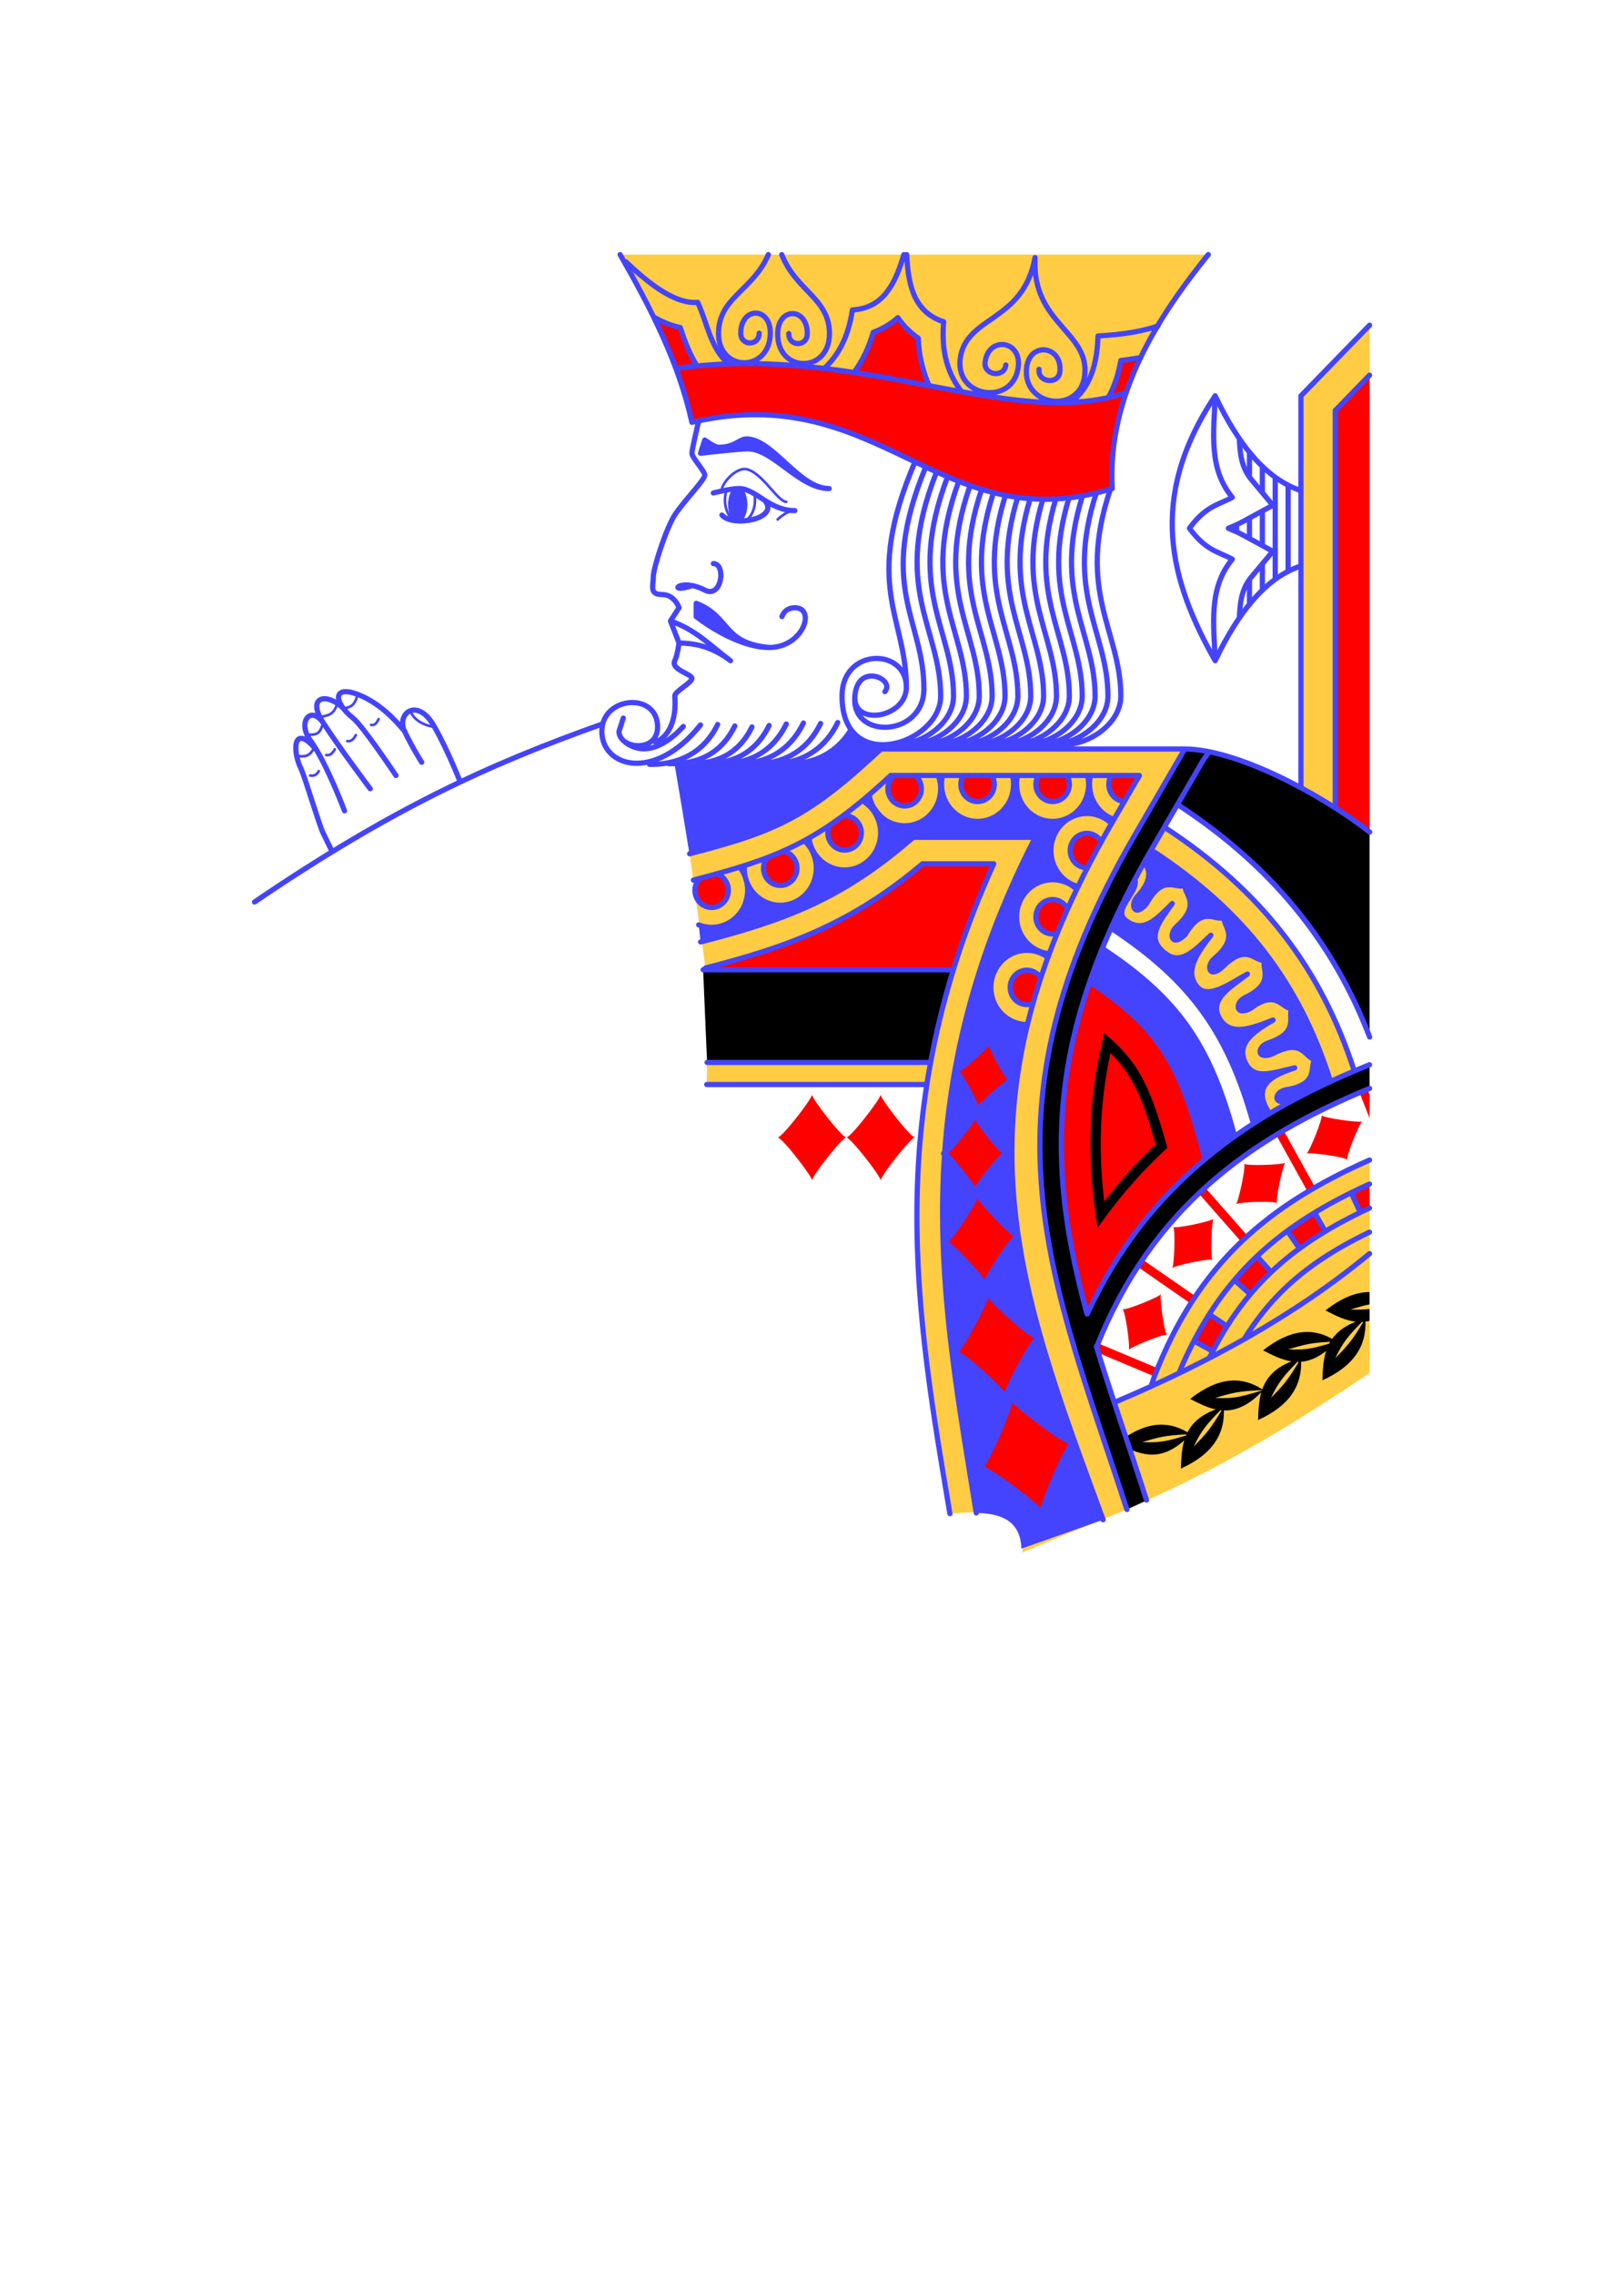<?xml version="1.0" encoding="UTF-8" standalone="no"?>
<svg
   class="card"
   face="KD"
   height="3.5in"
   preserveAspectRatio="none"
   viewBox="-120 -168 240 336"
   width="2.5in"
   version="1.1"
   id="svg93"
   sodipodi:docname="k-diamond.svg"
   inkscape:version="1.2.2 (732a01da63, 2022-12-09)"
   xmlns:inkscape="http://www.inkscape.org/namespaces/inkscape"
   xmlns:sodipodi="http://sodipodi.sourceforge.net/DTD/sodipodi-0.dtd"
   xmlns="http://www.w3.org/2000/svg"
   xmlns:svg="http://www.w3.org/2000/svg">
  <sodipodi:namedview
     id="namedview95"
     pagecolor="#505050"
     bordercolor="#eeeeee"
     borderopacity="1"
     inkscape:showpageshadow="0"
     inkscape:pageopacity="0"
     inkscape:pagecheckerboard="0"
     inkscape:deskcolor="#505050"
     inkscape:document-units="in"
     showgrid="false"
     inkscape:zoom="3.0565476"
     inkscape:cx="120.56086"
     inkscape:cy="169.963"
     inkscape:window-width="1278"
     inkscape:window-height="1368"
     inkscape:window-x="0"
     inkscape:window-y="0"
     inkscape:window-maximized="0"
     inkscape:current-layer="svg93" />
  <defs
     id="defs49" />
  <g
     inkscape:groupmode="layer"
     id="layer1"
     inkscape:label="Layer 1">
    <path
       d="M 1,0 0,1 -1,0 0,-1"
       id="path1736"
       fill="#ff0000"
       inkscape:label="layer-0"
       style="display:inline;stroke-width:0.265" />
    <path
       fill="#ffcc44"
       d="M -28.361 -130.4 C -23.737 -122.339 -19.68 -114.388 -17.748 -105.624 C 10.141 -112.144 19.015 -88.02 44.369 -95.844 C 43.59 -109.888 51.483 -121.642 58.562 -130.4 Z M 82.4 -119.968 L 72.258 -109.536 L 72.316 -51.626 C 76.013 -49.63 79.527 -47.352 82.4 -45.129 Z M 10.195 -57.376 L 7.859 -55.256 C -1.568 -46.7 -6.827 -44.834 -18.087 -41.904 L -15.749 -25.029 C -3.728 -28.12 5.686 -31.455 16.332 -40.424 L 26.855 -40.424 C 22.192 -30.168 19.246 -20.429 17.527 -11.084 L -15.506 -11.084 L -15.56 -7.824 L 16.973 -7.824 C 13.423 15.012 17.003 35.532 20.381 55.556 C 26.502 55.092 32.417 54.819 31.058 61.288 L 46.536 54.94 C 35.244 20.345 23.892 -3.636 47.641 -44.555 L 55.082 -57.376 Z M 52.076 -45.831 L 50.133 -42.471 C 63.928 -33.476 72.016 -22.848 76.639 -8.261 L 80.146 -9.806 C 75.227 -25.023 66.413 -36.472 52.076 -45.831 Z M 49.131 -40.702 L 47.727 -38.108 C 48.307 -36.201 44.163 -33.568 46.498 -31.956 C 49.094 -30.164 50.973 -32.285 53.243 -34.556 C 51.353 -31.942 49.351 -29.509 51.975 -27.384 C 54.439 -25.202 56.605 -27.67 58.946 -29.864 C 56.974 -27.315 55.144 -24.776 56.715 -22.499 C 58.337 -20.149 61.55 -22.615 64.35 -24.137 C 61.821 -22.176 58.61 -20.448 60.215 -17.604 C 61.806 -14.786 65.183 -16.197 68.143 -17.355 C 65.4 -15.727 62.645 -13.977 64.018 -11.084 C 65.333 -8.314 68.232 -9.627 71.333 -10.285 C 68.3 -9.283 64.72 -7.796 67.618 -3.547 L 70.549 -5.386 C 67.923 -4.789 68.412 -6.789 70.084 -7.053 C 75.135 -7.849 73.423 -10.639 74.381 -11.531 C 72.891 -11.583 72.652 -14.834 68.127 -12.39 C 65.627 -11.371 65.8 -13.425 67.41 -13.959 C 72.274 -15.574 70.151 -18.047 70.959 -19.085 C 69.479 -18.892 68.74 -22.062 64.788 -19.057 C 62.565 -17.881 62.492 -19.941 64.027 -20.674 C 68.662 -22.888 66.261 -25.076 66.939 -26.207 C 65.494 -25.83 64.384 -28.884 60.701 -25.239 C 58.739 -23.348 58.167 -25.324 59.475 -26.429 C 63.424 -29.765 60.567 -31.265 60.949 -32.535 C 59.641 -31.798 57.823 -34.468 55.144 -29.992 C 53.243 -28.036 52.609 -29.992 53.881 -31.14 C 57.722 -34.607 54.819 -36.011 55.16 -37.293 C 53.877 -36.512 51.975 -39.12 49.44 -34.556 C 47.733 -32.419 46.917 -34.302 48.074 -35.572 C 50.585 -38.329 49.73 -39.676 49.131 -40.702 Z M 82.4 3.325 C 67.705 9.834 57.063 18.404 50.544 35.438 L 50.143 36.723 C 48.346 37.553 46.51 38.357 44.655 39.115 C 46.2 43.773 47.879 48.697 49.464 53.602 C 59.482 49.102 69.787 43.333 82.4 34.765 Z"
       id="path995"
       style="display:inline"
       inkscape:label="layer-1" />
    <path
       fill="#ff0000"
       d="M 12.684 -121.087 C 11.659 -120.167 10.426 -119.414 9.051 -118.922 C 8.407 -116.641 7.419 -114.65 6.124 -112.99 C -1.145 -114.094 -8.861 -114.735 -17.058 -113.943 C -17.087 -114.11 -17.189 -114.277 -17.285 -114.444 C -18.396 -116.367 -18.962 -118.126 -19.468 -119.626 C -20.806 -119.898 -22.062 -120.425 -23.23 -120.931 C -20.84 -115.871 -18.91 -110.894 -17.748 -105.624 C 10.141 -112.144 19.015 -88.02 44.369 -95.844 C 43.976 -102.933 45.792 -109.439 48.588 -115.238 C 47.663 -115.027 46.685 -114.875 45.637 -114.752 C 45.289 -112.71 44.674 -110.87 43.712 -109.265 C 35.797 -107.55 27.078 -109.182 17.323 -111.024 C 16.38 -113.098 15.801 -115.463 15.702 -118.06 C 14.483 -118.888 13.464 -119.933 12.684 -121.087 Z M 82.4 -112.591 L 77.329 -107.375 L 77.489 -48.574 C 79.294 -47.413 80.939 -46.257 82.4 -45.128 Z M 58.702 -56.968 L 57.803 -55.705 L 50.362 -42.884 Z M 47.546 -53.565 C 46.435 -53.532 44.454 -52.988 44.213 -53.465 C 43.983 -53.071 43.862 -52.62 43.862 -52.16 C 43.862 -50.827 44.863 -49.72 46.155 -49.624 C 45.83 -50.267 48.595 -52.727 48.27 -53.371 C 48.19 -53.53 47.916 -53.576 47.546 -53.565 Z M 12.113 -53.465 C 11.547 -52.982 11.219 -52.265 11.219 -51.508 C 11.219 -50.104 12.326 -48.965 13.691 -48.965 C 15.056 -48.965 16.163 -50.104 16.163 -51.508 C 16.163 -52.264 15.835 -52.982 15.27 -53.465 Z M 22.345 -53.465 C 22.116 -53.071 21.994 -52.62 21.994 -52.16 C 21.994 -50.756 23.101 -49.617 24.466 -49.617 C 25.831 -49.617 26.938 -50.756 26.938 -52.16 C 26.938 -52.62 26.817 -53.071 26.588 -53.465 Z M 33.437 -53.465 C 33.208 -53.071 33.087 -52.62 33.087 -52.16 C 33.087 -50.756 34.193 -49.617 35.559 -49.617 C 36.924 -49.617 38.031 -50.756 38.031 -52.16 C 38.031 -52.62 37.909 -53.071 37.68 -53.465 Z M 4.817 -47.531 C 4.734 -47.531 4.65 -47.526 4.567 -47.518 L 2.61 -46.134 C 2.436 -45.778 2.345 -45.386 2.345 -44.988 C 2.345 -43.584 3.452 -42.445 4.817 -42.445 C 6.182 -42.445 7.289 -43.584 7.289 -44.988 C 7.289 -46.392 6.182 -47.531 4.817 -47.531 Z M 40.629 -44.923 C 39.264 -44.923 38.157 -43.784 38.157 -42.38 C 38.157 -40.976 39.264 -39.837 40.629 -39.837 C 40.657 -39.837 40.685 -39.838 40.712 -39.839 L 42.757 -43.674 C 42.312 -44.448 41.503 -44.923 40.629 -44.923 Z M -4.32 -42.286 L -6.635 -41.342 C -6.977 -40.894 -7.163 -40.341 -7.163 -39.772 C -7.163 -38.368 -6.056 -37.229 -4.691 -37.229 C -3.325 -37.229 -2.219 -38.368 -2.219 -39.772 C -2.219 -41.029 -3.112 -42.098 -4.32 -42.286 Z M 16.332 -40.424 C 5.686 -31.455 -3.728 -28.12 -15.92 -24.903 L 20.903 -24.802 C 22.47 -29.898 24.43 -35.091 26.855 -40.424 Z M -14.098 -38.94 L -16.627 -38.26 C -17.062 -37.788 -17.304 -37.163 -17.304 -36.512 C -17.304 -35.108 -16.197 -33.969 -14.832 -33.969 C -13.467 -33.969 -12.36 -35.108 -12.36 -36.512 C -12.36 -37.626 -13.064 -38.609 -14.098 -38.94 Z M 35.559 -35.143 C 34.193 -35.143 33.087 -34.004 33.087 -32.6 C 33.087 -31.196 34.193 -30.057 35.559 -30.057 C 35.793 -30.057 36.027 -30.092 36.252 -30.159 L 37.776 -33.723 C 37.36 -34.592 36.5 -35.143 35.559 -35.143 Z M 31.756 -24.711 C 30.39 -24.711 29.284 -23.572 29.284 -22.168 C 29.284 -20.764 30.39 -19.625 31.756 -19.625 C 32.069 -19.625 32.38 -19.687 32.671 -19.806 L 33.819 -23.568 C 33.361 -24.281 32.586 -24.711 31.756 -24.711 Z M 41.058 -23.006 C 37.218 -11.972 36.316 -2.228 37.106 7.287 C 37.619 13.465 38.882 19.579 40.631 25.976 C 45.127 16.403 51.127 8.989 58.151 3.159 L 57.363 0.466 C 54.137 -11.151 50.977 -16.406 41.058 -23.006 Z M 82.096 -7.106 L 80.921 -6.619 L 82.4 -2.842 L 82.4 -6.332 Z M 69.695 -1.036 L 68.594 -0.39 L 73.25 8.008 L 74.351 7.362 Z M 82.4 7.043 L 79.688 8.163 L 81.029 11.066 L 82.4 10.435 Z M 58.101 7.399 L 57.161 8.274 L 63.433 15.402 L 64.373 14.527 Z M 74.288 11.119 L 70.255 13.809 L 72.042 16.392 L 75.852 13.866 Z M 65.771 17.548 L 62.429 21.055 L 64.775 23.146 L 67.858 19.875 Z M 48.829 18.012 L 48.121 19.093 L 55.959 24.525 L 56.667 23.444 Z M 58.707 26.113 L 56.458 30.057 L 59.225 31.567 L 61.335 27.867 Z M 42.309 30.405 L 41.831 31.612 L 50.599 35.284 L 51.078 34.077 Z"
       id="path991"
       style="display:inline"
       inkscape:label="layer-4" />
    <path
       fill="#4444ff"
       d="M -6.339 -72.372 C -11.409 -72.372 -17.114 -76.936 -17.114 -76.936 L -17.114 -78.892 C -12.043 -76.936 -13.311 -73.024 -6.339 -72.372 M -15.846 -103.016 L -16.48 -101.06 C -16.48 -101.06 -10.775 -101.712 -9.508 -101.712 C -5.705 -101.712 -1.902 -95.844 2.535 -95.844 C -1.902 -95.844 -5.705 -103.016 -9.545 -103.167 C -10.811 -103.217 -11.271 -101.939 -13.806 -101.939 C -14.403 -101.939 -15.846 -103.016 -15.846 -103.016 Z M -9.55 -93.489 C -9.55 -92.784 -9.7 -92.108 -9.968 -91.609 C -10.235 -91.111 -10.598 -90.831 -10.976 -90.831 C -11.354 -90.831 -11.717 -91.111 -11.984 -91.609 C -12.252 -92.108 -12.402 -92.784 -12.402 -93.489 C -12.402 -94.957 -11.764 -96.147 -10.976 -96.147 C -10.188 -96.147 -9.55 -94.957 -9.55 -93.489 Z M -20.409 -55.72 L -3.467 -55.221 C -0.936 -55.153 3.168 -55.946 5.785 -60.223 C 6.904 -58.703 8.561 -58.041 10.333 -58.01 L 10.195 -57.376 L 7.859 -55.256 C -1.568 -46.7 -6.826 -44.834 -18.123 -41.938 C -18.862 -46.594 -19.641 -51.17 -20.409 -55.72 Z M 19.015 -51.508 C 19.015 -48.483 16.631 -46.031 13.691 -46.031 C 9.908 -45.948 9.228 -51.255 7.429 -49.76 C 9.105 -48.79 10.141 -46.966 10.141 -44.988 C 10.141 -41.963 7.758 -39.511 4.817 -39.511 C 2.164 -39.511 -0.083 -41.52 -0.454 -44.221 C -0.681 -44.093 -0.906 -43.969 -1.133 -43.846 C -0.009 -42.807 0.634 -41.326 0.634 -39.772 C 0.634 -36.747 -1.75 -34.295 -4.691 -34.295 C -6.957 -34.295 -8.891 -35.752 -9.659 -37.804 C -9.56 -37.384 -9.508 -36.95 -9.508 -36.512 C -9.508 -33.487 -11.892 -31.035 -14.832 -31.035 C -15.486 -31.035 -16.134 -31.159 -16.744 -31.4 L -16.463 -28.878 C -4.26 -32.026 4.36 -35.086 14.949 -44.336 L 33 -44.336 C 13.125 -5.571 19.321 24.627 24.279 55.453 C 28.158 55.502 30.842 56.783 30.938 60.729 L 43.021 56.456 C 33.598 30.823 25.398 9.752 31.835 -16.692 C 31.809 -16.692 31.782 -16.691 31.756 -16.691 C 28.815 -16.691 26.431 -19.143 26.431 -22.168 C 26.431 -25.193 28.815 -27.645 31.756 -27.645 C 32.871 -27.645 33.959 -27.284 34.865 -26.614 C 34.93 -26.791 34.995 -26.969 35.062 -27.147 C 32.326 -27.411 30.234 -29.773 30.234 -32.6 C 30.234 -35.625 32.618 -38.077 35.559 -38.077 C 36.876 -38.077 38.145 -37.574 39.123 -36.667 C 39.188 -36.802 39.253 -36.937 39.318 -37.072 C 36.959 -37.689 35.305 -39.874 35.305 -42.38 C 35.305 -45.405 37.689 -47.857 40.629 -47.857 C 41.982 -47.857 43.283 -47.328 44.27 -46.377 C 44.305 -46.438 44.34 -46.499 44.375 -46.56 L 44.617 -46.976 C 42.46 -47.732 41.01 -49.816 41.01 -52.16 C 41.01 -52.599 41.061 -53.037 41.163 -53.464 L 40.73 -53.464 C 40.831 -53.037 40.883 -52.599 40.883 -52.16 C 40.883 -49.135 38.499 -46.683 35.559 -46.683 C 32.618 -46.683 30.234 -49.135 30.234 -52.16 C 30.234 -52.599 30.286 -53.037 30.387 -53.464 L 29.637 -53.464 C 29.739 -53.037 29.791 -52.599 29.791 -52.16 C 29.791 -49.135 27.407 -46.683 24.466 -46.683 C 21.526 -46.683 19.142 -49.135 19.142 -52.16 C 19.142 -52.599 19.194 -53.037 19.295 -53.464 C 18.129 -53.621 19.009 -52.49 19.015 -51.508 Z M 41.213 -53.464 L 48.257 -53.248 L 48.382 -53.464 Z M 44.209 -30.918 C 56.199 -23.041 61.563 -15.171 65.24 -2.03 L 67.618 -3.547 C 64.72 -7.796 68.3 -9.283 71.333 -10.285 C 68.232 -9.627 65.333 -8.314 64.018 -11.084 C 62.645 -13.977 65.4 -15.727 68.143 -17.355 C 65.183 -16.197 61.806 -14.786 60.215 -17.604 C 58.61 -20.448 61.821 -22.176 64.35 -24.137 C 61.55 -22.615 58.337 -20.149 56.715 -22.499 C 55.144 -24.776 56.974 -27.315 58.945 -29.864 C 56.605 -27.67 54.439 -25.202 51.975 -27.384 C 49.351 -29.509 51.353 -31.942 53.243 -34.556 C 50.973 -32.285 49.094 -30.164 46.498 -31.956 C 44.164 -33.568 48.307 -36.201 47.727 -38.108 M 76.639 -8.261 C 72.017 -22.848 63.928 -33.476 50.133 -42.471 L 49.131 -40.702 C 49.73 -39.676 50.585 -38.329 48.073 -35.572 C 46.916 -34.302 47.733 -32.419 49.44 -34.556 C 51.975 -39.12 53.877 -36.512 55.16 -37.293 C 54.819 -36.011 57.722 -34.607 53.881 -31.14 C 52.609 -29.992 53.243 -28.036 55.144 -29.992 C 57.823 -34.468 59.641 -31.798 60.948 -32.535 C 60.567 -31.265 63.424 -29.765 59.475 -26.429 C 58.167 -25.324 58.739 -23.348 60.701 -25.239 C 64.384 -28.883 65.494 -25.83 66.939 -26.207 C 66.261 -25.076 68.662 -22.888 64.027 -20.674 C 62.492 -19.941 62.565 -17.881 64.788 -19.057 C 68.74 -22.062 69.479 -18.892 70.959 -19.085 C 70.151 -18.047 72.274 -15.574 67.41 -13.96 C 65.8 -13.425 65.627 -11.371 68.127 -12.39 C 72.652 -14.834 72.891 -11.583 74.381 -11.531 C 73.423 -10.639 75.135 -7.849 70.084 -7.053 C 68.412 -6.789 67.923 -4.789 70.549 -5.386 Z M 62.466 -0.15 L 62.239 -0.967 C 58.736 -13.579 54.21 -20.472 42.92 -27.91 L 41.063 -22.974 C 50.977 -16.406 54.137 -11.151 57.363 0.466 L 58.123 3.199"
       id="path987"
       style="display:inline"
       inkscape:label="layer-7" />
    <path
       fill="#000000"
       d="M 55.082 -57.376 L 47.641 -44.555 C 23.892 -3.636 35.244 20.345 46.536 54.94 L 49.464 53.602 L 42.141 30.715 C 50.311 10.365 64.864 -0.042 82.4 -7.245 L 82.4 -10.743 C 64.903 -3.728 49.652 6.579 40.671 26.08 L 40.772 26.433 L 40.592 25.871 C 38.882 19.579 37.619 13.465 37.106 7.287 C 35.878 -7.511 38.741 -22.861 50.362 -42.884 L 57.803 -55.705 L 54.028 -49.196 C 67.781 -40.199 76.966 -29.033 82.4 -14.864 L 82.4 -45.129 C 75.793 -50.245 65.834 -55.623 58.57 -56.997 L 58.562 -56.983 Z M -16.09 -24.776 L -15.506 -11.084 L 17.536 -11.084 L 20.901 -24.776 Z M 43.201 -15.404 L 42.909 -14.17 C 41.142 -6.709 40.838 0.127 41.401 6.909 C 41.527 8.433 41.707 9.959 41.929 11.491 L 42.197 13.344 L 43.289 11.844 C 45.989 8.138 48.965 4.825 52.162 1.853 L 52.515 1.525 L 52.383 1.055 C 50.2 -6.699 48.548 -10.72 44.141 -14.581 Z M 44.104 -12.485 C 47.453 -9.208 48.873 -5.707 50.789 1.036 C 48.089 3.581 45.551 6.38 43.195 9.442 C 43.087 8.551 42.99 7.662 42.916 6.776 C 42.398 0.533 42.645 -5.711 44.104 -12.485 Z"
       id="path983"
       style="display:inline"
       inkscape:label="layer-10" />
    <path
       fill="#000000"
       d="M 54.511 48.9 C 59.359 46.7 60.942 43.707 60.873 40.313 C 62.557 40.359 64.363 39.686 66.402 37.627 C 66.029 38.919 65.969 40.322 65.92 41.728 C 70.777 39.524 72.357 36.525 72.281 33.123 C 73.442 33.026 74.663 32.564 75.981 31.53 C 75.545 32.884 75.48 34.37 75.428 35.86 C 80.313 33.643 81.883 30.621 81.788 27.195 C 81.99 27.168 82.194 27.128 82.4 27.077 L 82.4 25.323 C 81.582 25.431 80.748 25.448 79.578 25.4 C 80.725 25.058 81.533 24.818 82.4 24.644 L 82.4 22.822 C 80.474 22.822 78.331 23.62 75.885 25.54 C 77.338 26.295 78.794 27.032 80.345 27.207 C 78.673 27.871 77.582 28.741 76.867 29.743 C 74.05 28.148 70.788 28.198 66.664 31.437 C 68.033 32.148 69.405 32.843 70.857 33.067 C 68.344 34.06 67.139 35.516 66.545 37.189 C 63.626 35.324 60.236 35.195 55.888 38.609 C 57.122 39.25 58.359 39.878 59.653 40.16 C 57.434 40.991 56.192 42.168 55.489 43.536 C 52.633 41.839 49.322 41.824 45.113 45.129 C 48.127 46.694 51.154 48.186 55.015 44.73 C 54.623 46.041 54.561 47.468 54.511 48.9 Z M 56.412 45.64 C 57.591 43.216 58.241 42.462 60.36 40.276 C 60.42 40.283 60.479 40.29 60.538 40.295 C 58.882 43.086 58.202 43.799 56.412 45.64 Z M 49.785 45.013 C 49.484 45.011 49.16 45.002 48.806 44.988 C 51.234 44.264 52.171 43.996 55.339 43.849 C 55.313 43.907 55.29 43.964 55.266 44.022 C 52.779 44.759 51.721 45.027 49.785 45.013 Z M 60.56 38.493 C 60.259 38.491 59.936 38.483 59.582 38.468 C 62.109 37.715 63.005 37.454 66.501 37.312 C 66.494 37.331 66.489 37.352 66.482 37.372 C 63.663 38.211 62.609 38.507 60.56 38.493 Z M 67.822 38.468 C 68.993 36.058 69.643 35.299 71.733 33.142 C 71.8 33.143 71.869 33.142 71.937 33.141 C 70.288 35.917 69.607 36.631 67.822 38.468 Z M 77.329 32.6 C 78.507 30.178 79.157 29.423 81.272 27.242 C 81.338 27.239 81.404 27.234 81.471 27.229 C 79.802 30.042 79.124 30.754 77.329 32.6 Z M 71.336 31.321 C 71.034 31.319 70.711 31.311 70.357 31.296 C 72.707 30.596 73.656 30.321 76.586 30.172 C 76.533 30.261 76.483 30.352 76.435 30.443 C 74.207 31.098 73.174 31.334 71.336 31.321 Z"
       id="path979"
       style="display:inline"
       inkscape:label="layer-11" />
    <path
       stroke="#4444ff"
       stroke-linecap="round"
       stroke-linejoin="round"
       stroke-width="0.771"
       fill="none"
       d="M 70.357 -96.342 L 70.357 -83.61 M 68.455 -97.522 L 68.455 -82.43 M 66.554 -84.719 L 66.554 -80.808 M 66.554 -92.531 L 66.554 -87.421 M 66.554 -99.144 L 66.554 -95.233 M 64.652 -82.364 L 64.652 -78.715 M 64.652 -91.494 L 64.652 -88.458 M 64.652 -101.237 L 64.652 -97.588 M 62.751 -90.514 L 62.751 -89.438 M -16.463 -28.878 C -4.26 -32.026 4.36 -35.086 14.949 -44.336 L 33 -44.336 C 13.125 -5.571 19.321 24.627 24.279 55.453 M -15.749 -25.029 C -3.728 -28.12 5.686 -31.455 16.332 -40.424 L 26.855 -40.424 C 10.141 -3.664 15.474 26.468 20.381 55.556 M 43.021 56.456 C 30.33 21.933 19.857 -4.315 44.375 -46.56 L 48.382 -53.464 L 11.633 -53.464 L 10.375 -52.322 C 0.443 -43.307 -5.832 -41.059 -17.531 -38.014 M 46.536 54.941 C 35.244 20.345 23.892 -3.636 47.641 -44.555 L 55.082 -57.376 L 10.195 -57.376 L 7.859 -55.256 C -1.568 -46.7 -6.826 -44.834 -18.087 -41.904 M -28.36 -130.399 C -23.736 -122.339 -19.68 -114.387 -17.748 -105.624 C 10.141 -112.144 19.015 -88.02 44.369 -95.844 C 43.59 -109.888 51.484 -121.644 58.563 -130.402 M -4.468 -130.396 C -2.347 -125 2.625 -123.922 2.578 -118.656 C 2.527 -112.789 -5.152 -112.889 -5.07 -118.757 C -5.015 -122.722 -0.645 -122.611 -0.7 -118.699 C -0.727 -116.743 -3.458 -116.779 -3.431 -118.735 M -6.453 -130.394 C -8.729 -125.08 -13.711 -124.128 -13.812 -118.871 C -13.923 -113.005 -6.245 -112.904 -6.163 -118.771 C -6.108 -122.736 -10.479 -122.74 -10.534 -118.828 C -10.561 -116.873 -7.829 -116.837 -7.802 -118.792 M 32.96 -129.955 C 32.458 -120.169 41.01 -119.058 40.305 -112.589 C 39.669 -106.76 31.045 -107.872 31.714 -113.697 C 32.167 -117.633 37.069 -116.947 36.623 -113.064 C 36.4 -111.122 33.332 -111.518 33.555 -113.459 M 32.96 -129.955 C 31.231 -120.327 22.677 -121.422 21.897 -114.963 C 21.194 -109.143 29.818 -108.031 30.487 -113.855 C 30.939 -117.792 26.025 -118.371 25.578 -114.488 C 25.355 -112.547 28.423 -112.151 28.646 -114.092 M -20.044 -113.604 C 7.606 -117.36 29.157 -104.32 46.347 -109.98 M 43.787 -109.285 C 44.674 -110.87 45.289 -112.71 45.637 -114.752 C 46.685 -114.875 47.663 -115.028 48.578 -115.205 M 38.219 -108.574 C 40.656 -110.333 42.135 -113.419 42.264 -118.38 C 46.12 -118.582 48.919 -119.116 51.113 -119.84 M -23.26 -121.108 C -22.062 -120.425 -20.806 -119.898 -19.468 -119.626 C -18.962 -118.126 -18.396 -116.367 -17.286 -114.444 C -17.189 -114.277 -17.087 -114.11 -16.98 -113.945 M -12.344 -114.244 C -15.058 -116.699 -15.403 -120.13 -16.895 -123.345 C -20.068 -123.059 -23.81 -125.815 -27.486 -129.316 M 6.187 -112.966 C 7.419 -114.65 8.407 -116.64 9.051 -118.922 C 10.426 -119.414 11.659 -120.167 12.684 -121.087 C 13.464 -119.933 14.483 -118.887 15.701 -118.06 C 15.801 -115.463 16.38 -113.098 17.317 -111.019 M 13.576 -130.393 C 12.311 -126.104 10.544 -122.477 5.969 -122.226 C 5.382 -118.247 3.891 -115.485 1.78 -113.559 M 22.126 -110.139 C 20.117 -112.667 19.057 -115.972 19.462 -120.475 C 15.067 -121.894 14.213 -125.89 13.993 -130.394 M -82.384 -34.78 C -62.006 -48.621 -47.672 -55.139 -30.945 -61.084 M 55.082 -57.376 C 62.505 -57.376 74.737 -51.066 82.414 -45.119 M 52.076 -45.831 C 66.413 -36.472 75.226 -25.023 80.146 -9.806 M 50.133 -42.471 C 63.928 -33.476 72.017 -22.848 76.639 -8.261 M 82.409 -14.841 C 76.976 -29.021 67.789 -40.193 54.025 -49.187 M 44.209 -30.918 C 56.199 -23.041 61.563 -15.171 65.24 -2.03 M 42.92 -27.91 C 54.21 -20.472 58.736 -13.579 62.239 -0.967 L 62.466 -0.15 M 41.063 -22.974 C 50.977 -16.406 54.137 -11.151 57.363 0.466 L 58.123 3.199 M 50.12 36.72 L 50.544 35.438 C 57.062 18.405 67.702 9.836 82.394 3.326 M 63.903 29.724 C 68.443 22.395 74.289 17.884 82.388 13.976 M 58.742 32.526 C 64.163 21.488 71.651 15.435 82.387 10.417 M 54.241 34.762 C 60.286 20.238 69.384 12.78 82.384 6.87 M 40.671 26.08 C 49.651 6.58 64.899 -3.731 82.394 -10.746 M 42.054 30.93 C 50.208 10.437 64.801 -0.017 82.399 -7.245 M 44.658 39.139 C 58.361 33.353 71.213 26.396 82.402 17.153 M 40.592 25.871 C 38.882 19.579 37.619 13.465 37.106 7.287 C 35.878 -7.511 38.741 -22.861 50.362 -42.884 L 57.803 -55.705 L 58.702 -56.968 M 49.426 53.543 C 46.933 45.736 44.1 37.726 42.023 30.859 M -16.09 -24.776 L 20.901 -24.776 M -15.506 -11.084 L 17.536 -11.084 M -15.56 -7.824 L 16.981 -7.824 M 58.707 26.113 L 61.335 27.867 M 62.429 21.055 L 64.775 23.146 M 65.771 17.548 L 67.858 19.875 M 70.255 13.809 L 72.042 16.392 M 74.288 11.119 L 75.852 13.866 M 79.688 8.163 L 81.029 11.066 M 56.458 30.057 L 59.225 31.567 M 72.258 -51.656 L 72.258 -109.536 L 82.4 -119.968 M 77.329 -48.672 L 77.329 -107.375 L 82.4 -112.591 M 72.256 -84.413 C 66.997 -82.673 62.952 -77.5 59.581 -70.416 C 59.399 -75.679 58.528 -81.12 62.117 -85.412 C 60.08 -86.522 58.227 -86.646 55.778 -89.976 C 58.227 -93.306 60.08 -93.43 62.117 -94.54 C 58.528 -98.832 59.399 -104.273 59.581 -109.536 C 62.952 -102.452 66.997 -97.279 72.256 -95.539 M 63.169 -76.749 C 63.176 -77.166 63.194 -77.567 63.225 -77.952 C 63.392 -80.006 63.823 -81.454 65 -82.861 L 68.105 -86.575 L 63.897 -88.869 C 62.802 -89.466 62.119 -89.721 61.526 -89.976 C 62.119 -90.231 62.802 -90.486 63.897 -91.083 L 68.105 -93.377 L 65 -97.091 C 63.823 -98.498 63.392 -99.946 63.225 -102 C 63.194 -102.385 63.176 -102.786 63.169 -103.203 M 59.581 -109.536 C 49.408 -94.314 53.022 -82.049 59.581 -70.416 M 7.423 -49.764 C 9.102 -48.794 10.141 -46.968 10.141 -44.988 L 10.141 -44.988 C 10.141 -43.535 9.58 -42.142 8.582 -41.115 C 7.583 -40.088 6.229 -39.511 4.817 -39.511 C 2.16 -39.511 -0.09 -41.526 -0.456 -44.232 M 4.567 -47.518 C 4.65 -47.526 4.734 -47.531 4.817 -47.531 C 5.473 -47.531 6.101 -47.263 6.565 -46.786 C 7.029 -46.309 7.289 -45.662 7.289 -44.988 C 7.289 -44.314 7.029 -43.667 6.565 -43.19 C 6.101 -42.713 5.473 -42.445 4.817 -42.445 C 4.161 -42.445 3.533 -42.713 3.069 -43.19 C 2.606 -43.667 2.345 -44.314 2.345 -44.988 C 2.345 -45.386 2.436 -45.778 2.61 -46.133 M 18.664 -53.465 C 18.896 -52.84 19.015 -52.177 19.015 -51.508 C 19.015 -50.056 18.454 -48.662 17.456 -47.635 C 16.457 -46.608 15.103 -46.031 13.691 -46.031 C 11.086 -46.031 8.863 -47.97 8.438 -50.614 M 15.27 -53.465 C 15.835 -52.982 16.163 -52.264 16.163 -51.508 C 16.163 -50.104 15.056 -48.965 13.691 -48.965 C 13.035 -48.965 12.406 -49.233 11.943 -49.71 C 11.479 -50.187 11.219 -50.834 11.219 -51.508 C 11.219 -52.265 11.547 -52.983 12.113 -53.466 M 29.637 -53.465 C 29.739 -53.038 29.791 -52.6 29.791 -52.16 C 29.791 -50.708 29.23 -49.314 28.231 -48.287 C 27.233 -47.26 25.878 -46.683 24.466 -46.683 C 21.526 -46.683 19.142 -49.135 19.142 -52.16 C 19.142 -52.6 19.194 -53.038 19.296 -53.466 M 26.588 -53.465 C 26.817 -53.071 26.938 -52.62 26.938 -52.16 C 26.938 -51.486 26.678 -50.839 26.214 -50.362 C 25.751 -49.885 25.122 -49.617 24.466 -49.617 C 23.811 -49.617 23.182 -49.885 22.718 -50.362 C 22.255 -50.839 21.994 -51.486 21.994 -52.16 C 21.994 -52.62 22.116 -53.071 22.345 -53.466 M 40.729 -53.465 C 40.831 -53.038 40.883 -52.6 40.883 -52.16 C 40.883 -50.708 40.322 -49.314 39.323 -48.287 C 38.325 -47.26 36.971 -46.683 35.559 -46.683 C 34.147 -46.683 32.792 -47.26 31.794 -48.287 C 30.795 -49.314 30.234 -50.708 30.234 -52.16 C 30.234 -52.6 30.286 -53.038 30.388 -53.466 M 37.68 -53.465 C 37.909 -53.071 38.031 -52.62 38.031 -52.16 C 38.031 -51.486 37.77 -50.839 37.306 -50.362 C 36.843 -49.885 36.214 -49.617 35.559 -49.617 C 34.903 -49.617 34.274 -49.885 33.811 -50.362 C 33.347 -50.839 33.087 -51.486 33.087 -52.16 C 33.087 -52.62 33.208 -53.071 33.437 -53.466 M 44.618 -46.976 C 42.46 -47.731 41.01 -49.816 41.01 -52.16 C 41.01 -52.6 41.061 -53.038 41.163 -53.466 M 46.155 -49.624 C 44.862 -49.721 43.862 -50.827 43.862 -52.16 C 43.862 -52.62 43.983 -53.071 44.213 -53.466 M 39.336 -37.067 C 36.967 -37.678 35.305 -39.868 35.305 -42.38 C 35.305 -43.833 35.866 -45.226 36.864 -46.253 C 37.863 -47.28 39.217 -47.857 40.629 -47.857 C 41.983 -47.857 43.285 -47.327 44.273 -46.374 M 40.713 -39.839 C 40.685 -39.838 40.657 -39.837 40.629 -39.837 C 39.974 -39.837 39.345 -40.105 38.881 -40.582 C 38.418 -41.059 38.157 -41.706 38.157 -42.38 C 38.157 -43.054 38.418 -43.701 38.881 -44.178 C 39.345 -44.655 39.974 -44.923 40.629 -44.923 C 41.503 -44.923 42.312 -44.448 42.757 -43.674 M 35.072 -27.146 C 32.332 -27.405 30.234 -29.769 30.234 -32.6 C 30.234 -34.053 30.795 -35.446 31.794 -36.473 C 32.792 -37.5 34.147 -38.077 35.559 -38.077 C 36.882 -38.077 38.157 -37.57 39.137 -36.655 M 36.252 -30.159 C 36.027 -30.092 35.793 -30.057 35.559 -30.057 C 34.903 -30.057 34.274 -30.325 33.811 -30.802 C 33.347 -31.279 33.087 -31.926 33.087 -32.6 C 33.087 -33.274 33.347 -33.921 33.811 -34.398 C 34.274 -34.875 34.903 -35.143 35.559 -35.143 C 36.5 -35.143 37.36 -34.592 37.776 -33.723 M 31.849 -16.692 C 31.818 -16.692 31.787 -16.691 31.756 -16.691 C 30.343 -16.691 28.989 -17.268 27.991 -18.295 C 26.992 -19.322 26.431 -20.715 26.431 -22.168 C 26.431 -23.62 26.992 -25.014 27.991 -26.041 C 28.989 -27.068 30.343 -27.645 31.756 -27.645 C 32.877 -27.645 33.97 -27.28 34.879 -26.604 M 32.671 -19.806 C 32.38 -19.686 32.069 -19.625 31.756 -19.625 C 31.1 -19.625 30.471 -19.893 30.008 -20.37 C 29.544 -20.847 29.284 -21.494 29.284 -22.168 C 29.284 -22.842 29.544 -23.489 30.008 -23.966 C 30.471 -24.443 31.1 -24.711 31.756 -24.711 C 32.586 -24.711 33.362 -24.282 33.819 -23.568 M -1.136 -43.849 C -0.01 -42.81 0.634 -41.328 0.634 -39.772 C 0.634 -38.319 0.073 -36.926 -0.926 -35.899 C -1.924 -34.872 -3.279 -34.295 -4.691 -34.295 C -6.103 -34.295 -7.457 -34.872 -8.455 -35.899 C -9.454 -36.926 -10.015 -38.319 -10.015 -39.772 C -10.015 -39.9 -10.011 -40.029 -10.002 -40.157 M -4.32 -42.286 C -3.112 -42.098 -2.219 -41.029 -2.219 -39.772 C -2.219 -39.098 -2.479 -38.451 -2.943 -37.974 C -3.406 -37.497 -4.035 -37.229 -4.691 -37.229 C -5.346 -37.229 -5.975 -37.497 -6.439 -37.974 C -6.902 -38.451 -7.163 -39.098 -7.163 -39.772 C -7.163 -40.341 -6.977 -40.894 -6.635 -41.342 M -10.686 -39.948 C -9.924 -38.974 -9.508 -37.762 -9.508 -36.512 C -9.508 -35.059 -10.069 -33.666 -11.067 -32.639 C -12.066 -31.612 -13.42 -31.035 -14.832 -31.035 C -15.486 -31.035 -16.134 -31.159 -16.744 -31.401 M -14.098 -38.94 C -13.064 -38.609 -12.36 -37.626 -12.36 -36.512 C -12.36 -35.838 -12.621 -35.191 -13.084 -34.714 C -13.548 -34.237 -14.177 -33.969 -14.832 -33.969 C -15.488 -33.969 -16.116 -34.237 -16.58 -34.714 C -17.044 -35.191 -17.304 -35.838 -17.304 -36.512 C -17.304 -37.163 -17.062 -37.788 -16.627 -38.261 M 18.401 -98.268 C 11.609 -81.133 19.015 -75.344 19.015 -65.2 C 19.015 -58.028 4.437 -53.464 4.437 -65.2 C 4.437 -72.372 13.944 -72.372 13.944 -66.504 C 13.944 -61.94 5.988 -60.65 6.338 -65.2 C 6.725 -70.222 12.358 -67.724 10.775 -65.852 M 16.799 -99.008 C 9.479 -81.326 16.541 -76.559 16.541 -66.271 C 16.541 -59.099 5.704 -58.68 6.338 -65.2 M 15.212 -99.756 C 7.379 -81.458 13.944 -76.936 13.944 -66.504 M 20.029 -97.562 C 13.714 -80.972 20.917 -75.203 20.917 -65.2 C 20.917 -61.181 16.338 -57.98 12.313 -58.009 M 21.683 -96.9 C 15.808 -80.816 22.818 -75.069 22.818 -65.2 C 22.818 -61.181 18.24 -57.98 14.214 -58.009 M 23.366 -96.29 C 17.887 -80.669 24.72 -74.943 24.72 -65.2 C 24.72 -61.181 20.141 -57.98 16.116 -58.009 M 25.068 -95.709 C 19.959 -80.525 26.621 -74.821 26.621 -65.2 C 26.621 -61.181 22.043 -57.98 18.017 -58.009 M 26.807 -95.216 C 22.004 -80.4 28.523 -74.717 28.523 -65.2 C 28.523 -61.181 23.944 -57.98 19.919 -58.009 M 28.581 -94.818 C 24.023 -80.298 30.424 -74.631 30.424 -65.2 C 30.424 -61.181 25.846 -57.98 21.82 -58.009 M 30.391 -94.522 C 26.012 -80.22 32.326 -74.567 32.326 -65.2 C 32.326 -61.181 27.747 -57.98 23.722 -58.009 M 32.235 -94.332 C 27.969 -80.17 34.227 -74.525 34.227 -65.2 C 34.227 -61.181 29.649 -57.98 25.623 -58.009 M 34.113 -94.255 C 29.893 -80.149 36.129 -74.508 36.129 -65.2 C 36.129 -61.181 31.55 -57.98 27.525 -58.009 M 36.027 -94.295 C 31.783 -80.16 38.031 -74.517 38.031 -65.2 C 38.031 -61.181 33.452 -57.98 29.427 -58.009 M 37.978 -94.457 C 33.636 -80.203 39.932 -74.552 39.932 -65.2 C 39.932 -61.181 35.353 -57.98 31.328 -58.009 M 39.969 -94.748 C 35.453 -80.279 41.834 -74.616 41.834 -65.2 C 41.834 -61.181 37.255 -57.98 33.23 -58.009 M 42.005 -95.172 C 37.229 -80.389 43.735 -74.707 43.735 -65.2 C 43.735 -61.181 39.157 -57.98 35.131 -58.009 M 44.099 -95.754 C 38.96 -80.537 45.637 -74.831 45.637 -65.2 C 45.637 -61.181 41.058 -57.98 37.033 -58.009 M -16.48 -60.926 C -23.352 -52.355 -31.059 -54.768 -31.059 -59.984 C -31.059 -65.2 -22.819 -65.852 -22.819 -60.636 C -22.819 -56.724 -28.523 -57.376 -28.523 -59.984 L -27.889 -61.94 M -19.015 -60.708 C -22.195 -57.215 -25.25 -56.622 -27.568 -58.349 M -13.945 -60.998 C -16.48 -55.782 -21.287 -55.041 -24.011 -55.114 M -11.409 -60.781 C -13.945 -55.565 -18.491 -55.148 -21.215 -55.221 M -8.874 -60.636 C -11.409 -55.42 -15.956 -55.148 -18.68 -55.221 M -6.339 -60.853 C -8.874 -55.637 -13.42 -55.148 -16.144 -55.221 M -3.803 -61.071 C -6.339 -55.855 -10.885 -55.148 -13.609 -55.221 M -1.268 -61.216 C -3.803 -56 -8.35 -55.148 -11.073 -55.221 M 1.268 -61.143 C -1.268 -55.927 -5.814 -55.148 -8.538 -55.221 M 3.803 -61.288 C 1.268 -56.072 -3.279 -55.148 -6.003 -55.221 M 5.771 -60.243 C 3.168 -55.946 -0.936 -55.153 -3.467 -55.221 M -16.756 -105.777 C -17.128 -104.201 -17.748 -101.516 -17.748 -101.06 C -17.748 -100.408 -15.846 -98.452 -15.846 -97.8 C -15.846 -97.148 -19.015 -93.888 -20.283 -91.932 C -21.551 -89.976 -23.452 -84.108 -23.452 -82.804 C -23.452 -81.5 -24.086 -80.196 -22.185 -80.196 C -20.283 -80.196 -19.649 -78.24 -19.649 -78.24 L -20.917 -76.284 L -19.649 -73.024 C -19.649 -73.024 -19.882 -71.241 -20.283 -70.416 C -20.917 -69.112 -17.748 -68.46 -17.748 -67.808 C -17.748 -67.156 -20.339 -65.85 -20.283 -65.2 C -19.788 -59.391 -23.374 -57.866 -23.452 -58.68 M -14.579 -84.76 C -12.677 -84.76 -13.311 -79.544 -15.846 -80.848 C -19.649 -82.804 -21.551 -80.196 -17.748 -81.5 M -4.437 -76.936 C -4.158 -77.727 -3.501 -78.24 -2.536 -78.24 C 0.634 -78.24 -1.268 -72.372 -6.339 -72.372 C -11.409 -72.372 -17.114 -76.936 -17.114 -76.936 L -17.114 -78.892 C -12.043 -76.936 -13.311 -73.024 -6.339 -72.372 M -19.649 -73.024 C -17.114 -73.024 -14.579 -72.372 -12.043 -70.416 C -14.949 -72.573 -17.114 -74.98 -20.917 -76.284 M -15.846 -103.016 L -16.48 -101.06 C -16.48 -101.06 -10.775 -101.712 -9.508 -101.712 C -5.705 -101.712 -1.902 -95.844 2.535 -95.844 C -1.902 -95.844 -5.705 -103.016 -9.545 -103.167 C -10.811 -103.217 -11.271 -101.939 -13.806 -101.939 C -14.403 -101.939 -15.846 -103.016 -15.846 -103.016 Z M -2.536 -92.584 C -6.339 -92.584 -8.284 -95.833 -10.775 -95.844 C -12.061 -95.85 -14.579 -95.192 -14.579 -95.192 M -6.862 -93.934 C -4.96 -91.326 -11.742 -90.097 -13.311 -91.932 M -51.992 -52.536 C -52.758 -54.444 -54.135 -57.677 -55.779 -60.636 C -58.314 -65.2 -61.483 -62.592 -60.215 -59.984 C -58.948 -57.376 -57.68 -55.42 -57.68 -55.42 M -60.179 -59.992 C -60.392 -60.126 -62.869 -63.576 -66.554 -65.2 C -70.991 -67.156 -70.767 -64.258 -67.822 -61.94 C -66.398 -60.819 -61.483 -53.464 -61.483 -53.464 M -69.089 -63.206 C -71.625 -65.852 -74.794 -65.2 -72.258 -61.288 C -69.723 -57.376 -65.286 -51.508 -65.286 -51.508 M -72.258 -61.288 C -74.16 -63.896 -76.062 -61.288 -74.16 -58.68 C -71.755 -55.381 -69.089 -48.248 -69.089 -48.248 M -73.269 -57.3 C -76.695 -61.288 -76.814 -57.14 -75.546 -54.532 C -74.912 -53.228 -72.892 -46.292 -72.258 -44.988 L -70.902 -42.197 M 49.131 -40.702 C 49.73 -39.676 50.585 -38.329 48.073 -35.572 C 46.916 -34.302 47.733 -32.419 49.44 -34.556 C 51.975 -39.12 53.877 -36.512 55.16 -37.293 C 54.819 -36.011 57.722 -34.607 53.881 -31.14 C 52.609 -29.992 53.243 -28.036 55.144 -29.992 C 57.823 -34.468 59.641 -31.798 60.948 -32.535 C 60.567 -31.265 63.424 -29.765 59.475 -26.429 C 58.167 -25.324 58.739 -23.348 60.701 -25.239 C 64.384 -28.883 65.494 -25.83 66.939 -26.207 C 66.261 -25.076 68.662 -22.888 64.027 -20.674 C 62.492 -19.941 62.565 -17.881 64.788 -19.057 C 68.74 -22.062 69.479 -18.892 70.959 -19.085 C 70.151 -18.047 72.274 -15.574 67.41 -13.96 C 65.8 -13.425 65.627 -11.371 68.127 -12.39 C 72.652 -14.834 72.891 -11.583 74.381 -11.531 C 73.423 -10.639 75.135 -7.849 70.084 -7.053 C 68.412 -6.789 67.923 -4.789 70.549 -5.386 M 47.727 -38.108 C 48.307 -36.201 44.164 -33.568 46.498 -31.956 C 49.094 -30.164 50.973 -32.285 53.243 -34.556 C 51.353 -31.942 49.351 -29.509 51.975 -27.384 C 54.439 -25.202 56.605 -27.67 58.945 -29.864 C 56.974 -27.315 55.144 -24.776 56.715 -22.499 C 58.337 -20.149 61.55 -22.615 64.35 -24.137 C 61.821 -22.176 58.61 -20.448 60.215 -17.604 C 61.806 -14.786 65.183 -16.197 68.143 -17.355 C 65.4 -15.727 62.645 -13.977 64.018 -11.084 C 65.333 -8.314 68.232 -9.627 71.333 -10.285 C 68.3 -9.283 64.72 -7.796 67.618 -3.547"
       id="path975"
       style="display:inline"
       inkscape:label="layer-16" />
    <path
       stroke="#4444ff"
       stroke-linecap="round"
       stroke-linejoin="round"
       stroke-width="0.386"
       fill="none"
       d="M -13.311 -95.844 C -12.976 -97.087 -11.074 -98.918 -9.774 -98.717 C -7.453 -98.359 -5.071 -93.888 -3.803 -93.888 M -2.536 -92.584 C -3.803 -92.584 -5.071 -91.28 -5.071 -91.28 M -8.493 -94.952 C -8.448 -94.694 -8.424 -94.423 -8.424 -94.144 C -8.424 -92.344 -9.417 -90.884 -10.643 -90.884 C -11.868 -90.884 -12.861 -92.344 -12.861 -94.144 C -12.861 -94.722 -12.759 -95.264 -12.58 -95.735 M -67.086 -65.615 C -67.558 -63.87 -67.989 -63.625 -69.136 -63.368 M -70.171 -64.093 C -70.644 -62.347 -71.608 -62.348 -72.755 -62.091 M -72.232 -61.295 C -72.704 -59.55 -73.208 -59.456 -74.54 -59.502 M -73.578 -57.6 C -74.216 -56.214 -74.977 -56.234 -76.07 -56.356 M -59.334 -62.952 C -58.545 -60.91 -55.779 -60.636 -55.779 -60.636 M -74.16 -53.464 C -73.552 -53.347 -73.154 -53.609 -72.892 -54.116 M -68.683 -58.546 C -68.075 -58.429 -67.677 -58.925 -67.415 -59.432 M -74.16 -53.464 C -73.552 -53.347 -73.154 -53.609 -72.892 -54.116 M -65.156 -60.937 C -64.548 -60.82 -64.313 -61.283 -64.051 -61.79 M -71.791 -56.487 C -71.183 -56.371 -70.785 -56.833 -70.523 -57.34"
       id="path949"
       style="display:inline"
       inkscape:label="layer-17" />
    <path
       id="path1028"
       d="M 45.893 25.352 C 46.305 25.59 51.326 23.549 51.563 23.137 C 51.326 23.549 52.068 28.917 52.48 29.155 C 52.068 28.917 47.047 30.958 46.81 31.37 C 47.047 30.958 46.305 25.59 45.893 25.352 Z M 53.372 13.204 C 53.736 13.509 59.036 12.371 59.341 12.007 C 59.036 12.371 58.835 17.787 59.199 18.092 C 58.835 17.787 53.535 18.925 53.23 19.289 C 53.535 18.925 53.736 13.509 53.372 13.204 Z M 63.856 3.868 C 64.161 4.232 69.578 4.031 69.942 3.726 C 69.578 4.031 68.439 9.33 68.745 9.694 C 68.439 9.33 63.023 9.53 62.659 9.836 C 63.023 9.53 64.161 4.232 63.856 3.868 Z M 75.301 -3.293 C 75.539 -2.881 80.908 -2.139 81.32 -2.377 C 80.908 -2.139 78.866 2.881 79.104 3.293 C 78.866 2.881 73.497 2.139 73.086 2.377 C 73.497 2.139 75.539 -2.881 75.301 -3.293 Z"
       style="display:inline;fill:#ff0000;fill-opacity:1"
       inkscape:label="layer-13" />
    <path
       id="path988"
       d="M 29.515 -8.394 C 28.995 -8.486 24.528 -4.447 24.437 -3.927 C 24.528 -4.447 21.713 -9.77 21.192 -9.862 C 21.713 -9.77 26.179 -13.809 26.271 -14.329 C 26.179 -13.809 28.995 -8.486 29.515 -8.394 Z M 28.734 2.347 C 28.153 2.347 24.086 7.576 24.086 8.156 C 24.086 7.576 20.019 2.347 19.438 2.347 C 20.019 2.347 24.086 -2.881 24.086 -3.462 C 24.086 -2.881 28.153 2.347 28.734 2.347 Z M 30.446 14.517 C 29.762 14.577 25.512 21.151 25.572 21.835 C 25.512 21.151 20.185 15.415 19.501 15.475 C 20.185 15.415 24.435 8.84 24.375 8.157 C 24.435 8.84 29.762 14.577 30.446 14.517 Z M 33.498 29.543 C 32.717 29.681 28.494 37.665 28.631 38.445 C 28.494 37.665 21.794 31.607 21.013 31.744 C 21.794 31.607 26.017 23.623 25.88 22.842 C 26.017 23.623 32.717 29.681 33.498 29.543 Z M 38.631 45.085 C 37.764 45.317 33.784 54.749 34.016 55.616 C 33.784 54.749 25.621 48.57 24.753 48.803 C 25.621 48.57 29.601 39.139 29.368 38.272 C 29.601 39.139 37.764 45.317 38.631 45.085 Z"
       style="fill:#ff0000;fill-opacity:1;stroke:#4444ff;stroke-linecap:round;stroke-linejoin:round;stroke-width:0.761"
       inkscape:label="layer-14" />
    <path
       id="path1008"
       d="M 15.212 0 C 14.578 0 10.142 5.704 10.142 6.337 C 10.142 5.704 5.705 0 5.071 0 C 5.705 0 10.142 -5.704 10.142 -6.337 C 10.142 -5.704 14.578 0 15.212 0 Z M 5.071 0 C 4.437 0 -2e-05 5.704 -2e-05 6.337 C -2e-05 5.704 -4.437 0 -5.071 0 C -4.437 0 -2e-05 -5.704 -2e-05 -6.337 C -2e-05 -5.704 4.437 0 5.071 0 Z"
       style="fill:#ff0000;fill-opacity:1"
       inkscape:label="layer-15" />
    <path
       d="m -80.4,-104.32 c 2.32,0 18.56,-20.88 18.56,-23.2 0,2.32 16.24,23.2 18.56,23.2 -2.32,0 -18.56,20.88 -18.56,23.2 0,-2.32 -16.24,-23.2 -18.56,-23.2 z"
       fill="#ff0000"
       id="path919"
       style="display:none" />
  </g>
</svg>

